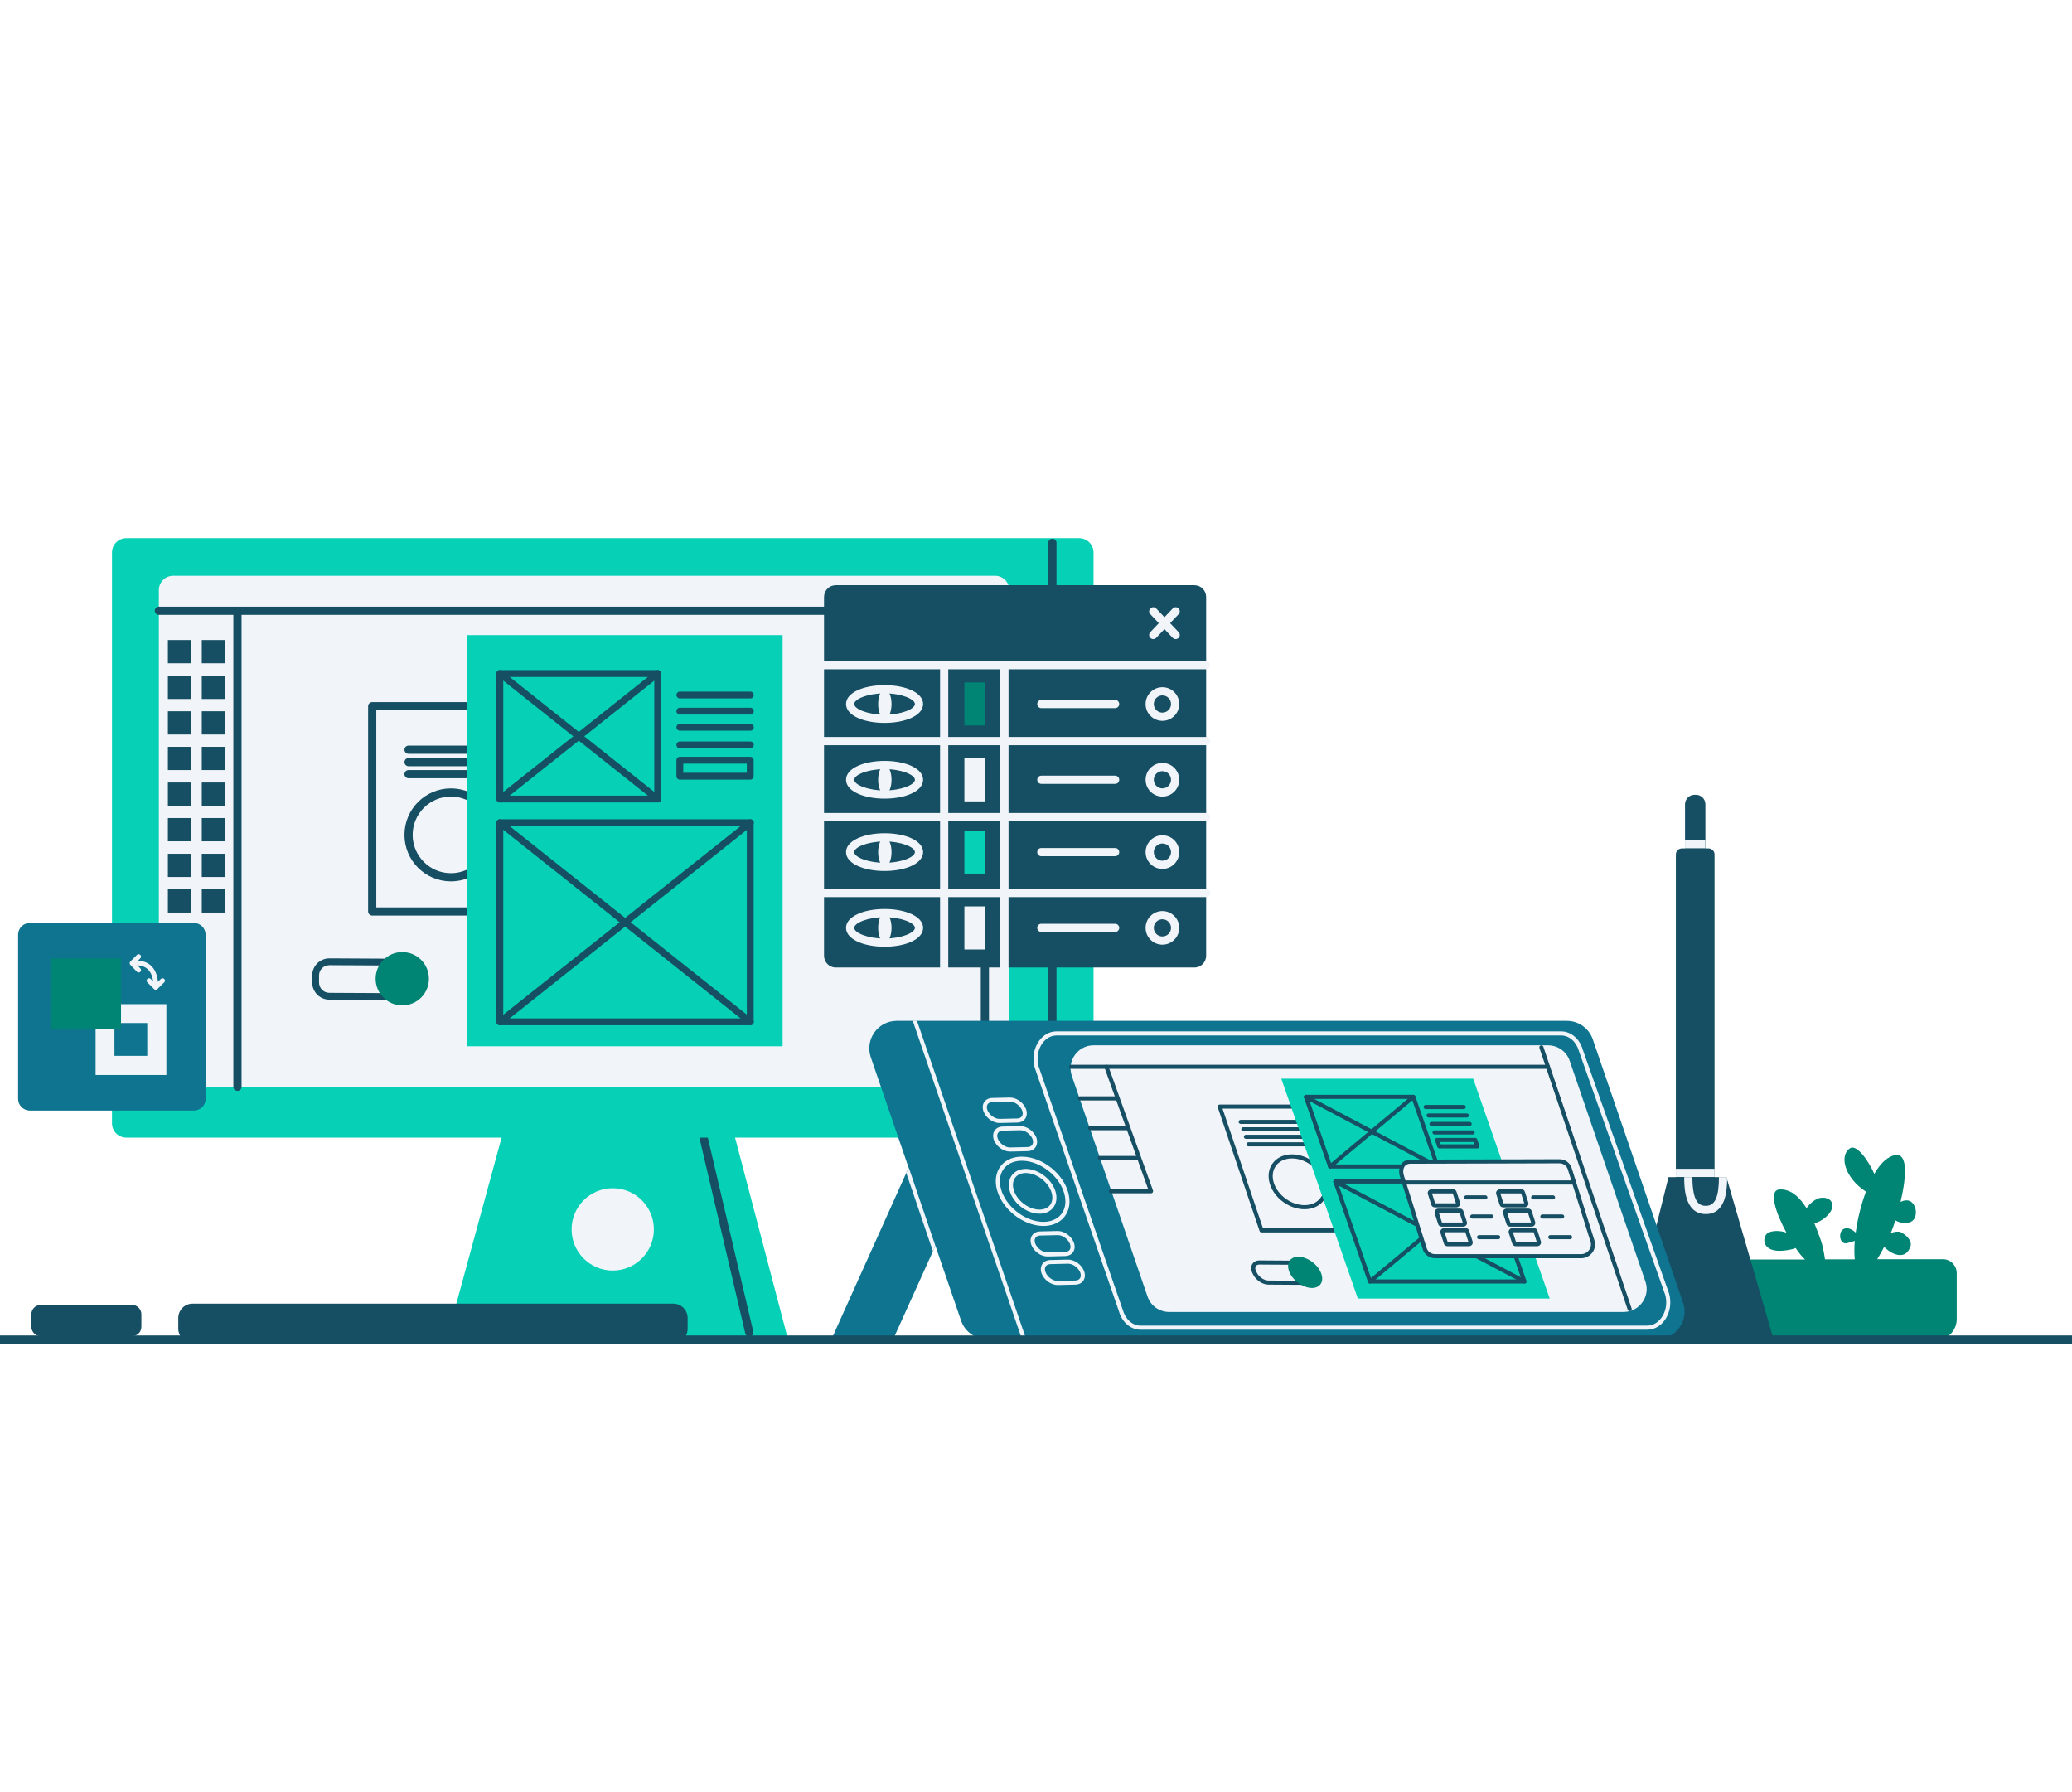 <svg width="370" height="320" viewBox="0 0 370 320" fill="none" xmlns="http://www.w3.org/2000/svg">
<rect x="0" y="0" width="370" height="320" fill="#333333" stroke="none"/>
<g clip-path="url(#clip0_138_948)">
<rect width="370" height="320" fill="white"/>
<path fill-rule="evenodd" clip-rule="evenodd" d="M89.943 201.765L79.815 238.926H140.657L130.821 201.447L89.943 201.765Z" fill="#06D0B6"/>
<path fill-rule="evenodd" clip-rule="evenodd" d="M109.419 226.864C113.476 226.864 116.764 223.574 116.764 219.515C116.764 215.456 113.476 212.166 109.419 212.166C105.362 212.166 102.073 215.456 102.073 219.515C102.073 223.574 105.362 226.864 109.419 226.864Z" fill="#F1F5F9"/>
<path fill-rule="evenodd" clip-rule="evenodd" d="M125.505 202.541C125.885 202.452 126.265 202.676 126.374 203.045L126.385 203.087L134.512 237.758C134.604 238.151 134.36 238.546 133.966 238.638C133.587 238.727 133.207 238.503 133.097 238.134L133.086 238.092L124.959 203.421C124.867 203.028 125.111 202.633 125.505 202.541Z" fill="#164E63"/>
<path fill-rule="evenodd" clip-rule="evenodd" d="M192.712 203.132H22.562C21.146 203.132 20 201.984 20 200.568V98.656C20 97.24 21.146 96.093 22.562 96.093H192.712C194.127 96.093 195.275 97.24 195.275 98.656V200.568C195.275 201.984 194.127 203.132 192.712 203.132Z" fill="#06D0B6"/>
<path fill-rule="evenodd" clip-rule="evenodd" d="M187.928 96.19C188.318 96.19 188.637 96.495 188.659 96.88L188.661 96.923V202.204C188.661 202.609 188.333 202.937 187.928 202.937C187.539 202.937 187.22 202.632 187.198 202.247L187.196 202.204V96.923C187.196 96.518 187.524 96.19 187.928 96.19Z" fill="#164E63"/>
<path fill-rule="evenodd" clip-rule="evenodd" d="M177.678 194.049H30.933C29.517 194.049 28.37 192.902 28.37 191.486V105.371C28.37 103.954 29.517 102.807 30.933 102.807H177.678C179.094 102.807 180.241 103.954 180.241 105.371V191.486C180.265 192.902 179.094 194.049 177.678 194.049Z" fill="#F1F5F9"/>
<path fill-rule="evenodd" clip-rule="evenodd" d="M42.403 108.325C42.793 108.325 43.112 108.63 43.134 109.014L43.135 109.057V194.049C43.135 194.454 42.807 194.782 42.403 194.782C42.013 194.782 41.694 194.477 41.672 194.092L41.671 194.049V109.057C41.671 108.653 41.999 108.325 42.403 108.325Z" fill="#164E63"/>
<path fill-rule="evenodd" clip-rule="evenodd" d="M180.266 108.325C180.67 108.325 180.998 108.653 180.998 109.057C180.998 109.448 180.693 109.766 180.309 109.789L180.266 109.79H28.37C27.966 109.79 27.638 109.462 27.638 109.057C27.638 108.667 27.943 108.348 28.327 108.326L28.37 108.325H180.266Z" fill="#164E63"/>
<rect x="29.981" y="114.282" width="4.149" height="4.151" fill="#164E63"/>
<rect x="36.033" y="114.282" width="4.149" height="4.151" fill="#164E63"/>
<rect x="29.981" y="120.655" width="4.149" height="4.151" fill="#164E63"/>
<rect x="36.033" y="120.655" width="4.149" height="4.151" fill="#164E63"/>
<rect x="29.981" y="127.003" width="4.149" height="4.151" fill="#164E63"/>
<rect x="36.033" y="127.003" width="4.149" height="4.151" fill="#164E63"/>
<rect x="29.981" y="133.351" width="4.149" height="4.151" fill="#164E63"/>
<rect x="36.033" y="133.351" width="4.149" height="4.151" fill="#164E63"/>
<rect x="29.981" y="139.724" width="4.149" height="4.151" fill="#164E63"/>
<rect x="36.033" y="139.724" width="4.149" height="4.151" fill="#164E63"/>
<rect x="29.981" y="146.072" width="4.149" height="4.151" fill="#164E63"/>
<rect x="36.033" y="146.072" width="4.149" height="4.151" fill="#164E63"/>
<rect x="29.981" y="152.445" width="4.149" height="4.151" fill="#164E63"/>
<rect x="36.033" y="152.445" width="4.149" height="4.151" fill="#164E63"/>
<rect x="29.981" y="158.793" width="4.149" height="4.151" fill="#164E63"/>
<rect x="36.033" y="158.793" width="4.149" height="4.151" fill="#164E63"/>
<path fill-rule="evenodd" clip-rule="evenodd" d="M58.827 171.123C57.129 171.123 55.752 172.49 55.752 174.175V175.42C55.752 177.119 57.119 178.496 58.803 178.496L72.735 178.569C74.411 178.569 75.783 177.206 75.813 175.529L75.813 174.272C75.813 172.598 74.486 171.236 72.837 171.197L58.827 171.123ZM58.827 172.343L72.759 172.417C73.771 172.417 74.593 173.245 74.593 174.272V175.517C74.575 176.522 73.743 177.349 72.738 177.349L58.806 177.275C57.795 177.275 56.973 176.447 56.973 175.42V174.175C56.973 173.166 57.801 172.343 58.827 172.343Z" fill="#164E63"/>
<path fill-rule="evenodd" clip-rule="evenodd" d="M71.835 179.522C74.463 179.522 76.594 177.39 76.594 174.761C76.594 172.131 74.463 170 71.835 170C69.207 170 67.076 172.131 67.076 174.761C67.076 177.39 69.207 179.522 71.835 179.522Z" fill="#008473"/>
<path fill-rule="evenodd" clip-rule="evenodd" d="M94.58 125.367H66.466C66.062 125.367 65.734 125.695 65.734 126.1V162.748C65.734 163.153 66.062 163.48 66.466 163.48H94.58C94.985 163.48 95.312 163.153 95.312 162.748V126.1C95.312 125.695 94.985 125.367 94.58 125.367ZM93.848 126.832V162.016H67.198V126.832H93.848Z" fill="#164E63"/>
<path fill-rule="evenodd" clip-rule="evenodd" d="M80.523 140.774C75.941 140.774 72.226 144.49 72.226 149.075C72.226 153.66 75.941 157.377 80.523 157.377C85.106 157.377 88.821 153.66 88.821 149.075C88.821 144.49 85.106 140.774 80.523 140.774ZM80.523 142.239C84.297 142.239 87.356 145.299 87.356 149.075C87.356 152.851 84.297 155.912 80.523 155.912C76.749 155.912 73.69 152.851 73.69 149.075C73.69 145.299 76.749 142.239 80.523 142.239Z" fill="#164E63"/>
<path fill-rule="evenodd" clip-rule="evenodd" d="M88.113 137.502C88.517 137.502 88.845 137.83 88.845 138.234C88.845 138.625 88.54 138.943 88.156 138.966L88.113 138.967H72.958C72.553 138.967 72.226 138.639 72.226 138.234C72.226 137.844 72.53 137.525 72.915 137.503L72.958 137.502H88.113Z" fill="#164E63"/>
<path fill-rule="evenodd" clip-rule="evenodd" d="M88.113 135.353C88.517 135.353 88.845 135.681 88.845 136.086C88.845 136.476 88.54 136.795 88.156 136.817L88.113 136.818H72.958C72.553 136.818 72.226 136.49 72.226 136.086C72.226 135.696 72.53 135.377 72.915 135.355L72.958 135.353H88.113Z" fill="#164E63"/>
<path fill-rule="evenodd" clip-rule="evenodd" d="M88.113 133.131C88.517 133.131 88.845 133.459 88.845 133.864C88.845 134.254 88.54 134.573 88.156 134.595L88.113 134.596H72.958C72.553 134.596 72.226 134.268 72.226 133.864C72.226 133.474 72.53 133.155 72.915 133.133L72.958 133.131H88.113Z" fill="#164E63"/>
<rect x="83.427" y="113.403" width="56.326" height="73.419" fill="#06D0B6"/>
<path fill-rule="evenodd" clip-rule="evenodd" d="M117.448 119.654H89.26C88.923 119.654 88.65 119.927 88.65 120.264V142.678C88.65 143.015 88.923 143.288 89.26 143.288H117.448C117.784 143.288 118.058 143.015 118.058 142.678V120.264C118.058 119.927 117.784 119.654 117.448 119.654ZM116.837 120.874V142.067H89.87V120.874H116.837Z" fill="#164E63"/>
<path fill-rule="evenodd" clip-rule="evenodd" d="M133.97 146.292H89.26C88.923 146.292 88.65 146.565 88.65 146.902V182.452C88.65 182.789 88.923 183.062 89.26 183.062H133.97C134.306 183.062 134.58 182.789 134.58 182.452V146.902C134.58 146.565 134.306 146.292 133.97 146.292ZM133.359 147.512V181.841H89.87V147.512H133.359Z" fill="#164E63"/>
<path fill-rule="evenodd" clip-rule="evenodd" d="M117.068 119.786C117.332 119.577 117.716 119.621 117.925 119.884C118.126 120.137 118.094 120.499 117.86 120.714L117.827 120.742L89.64 143.156C89.376 143.366 88.992 143.322 88.782 143.058C88.582 142.805 88.613 142.443 88.847 142.229L88.88 142.2L117.068 119.786Z" fill="#164E63"/>
<path fill-rule="evenodd" clip-rule="evenodd" d="M88.782 119.884C88.983 119.632 89.343 119.581 89.605 119.76L89.64 119.786L117.827 142.2C118.091 142.41 118.135 142.794 117.925 143.058C117.725 143.31 117.365 143.361 117.103 143.182L117.068 143.156L88.88 120.742C88.617 120.532 88.573 120.148 88.782 119.884Z" fill="#164E63"/>
<path fill-rule="evenodd" clip-rule="evenodd" d="M133.614 146.424C133.878 146.214 134.262 146.258 134.472 146.522C134.672 146.775 134.641 147.137 134.407 147.352L134.373 147.38L89.639 182.929C89.376 183.139 88.992 183.095 88.782 182.831C88.582 182.579 88.613 182.216 88.847 182.002L88.881 181.974L133.614 146.424Z" fill="#164E63"/>
<path fill-rule="evenodd" clip-rule="evenodd" d="M88.782 146.522C88.983 146.27 89.343 146.219 89.605 146.398L89.639 146.424L134.373 181.974C134.637 182.183 134.681 182.567 134.472 182.831C134.271 183.084 133.911 183.135 133.65 182.955L133.614 182.929L88.881 147.38C88.617 147.17 88.573 146.786 88.782 146.522Z" fill="#164E63"/>
<path fill-rule="evenodd" clip-rule="evenodd" d="M133.994 123.487C134.331 123.487 134.604 123.76 134.604 124.097C134.604 124.421 134.352 124.686 134.034 124.707L133.994 124.708H121.401C121.064 124.708 120.791 124.435 120.791 124.097C120.791 123.774 121.043 123.509 121.361 123.488L121.401 123.487H133.994Z" fill="#164E63"/>
<path fill-rule="evenodd" clip-rule="evenodd" d="M133.994 126.368C134.331 126.368 134.604 126.641 134.604 126.979C134.604 127.302 134.352 127.567 134.034 127.588L133.994 127.589H121.401C121.064 127.589 120.791 127.316 120.791 126.979C120.791 126.655 121.043 126.39 121.361 126.369L121.401 126.368H133.994Z" fill="#164E63"/>
<path fill-rule="evenodd" clip-rule="evenodd" d="M133.994 129.249C134.331 129.249 134.604 129.523 134.604 129.86C134.604 130.183 134.352 130.448 134.034 130.469L133.994 130.47H121.401C121.064 130.47 120.791 130.197 120.791 129.86C120.791 129.536 121.043 129.271 121.361 129.251L121.401 129.249H133.994Z" fill="#164E63"/>
<path fill-rule="evenodd" clip-rule="evenodd" d="M133.994 132.399C134.331 132.399 134.604 132.672 134.604 133.009C134.604 133.333 134.352 133.598 134.034 133.618L133.994 133.62H121.401C121.064 133.62 120.791 133.346 120.791 133.009C120.791 132.686 121.043 132.421 121.361 132.4L121.401 132.399H133.994Z" fill="#164E63"/>
<path fill-rule="evenodd" clip-rule="evenodd" d="M133.97 135.134H121.401C121.064 135.134 120.791 135.407 120.791 135.744V138.601C120.791 138.938 121.064 139.211 121.401 139.211H133.97C134.307 139.211 134.58 138.938 134.58 138.601V135.744C134.58 135.407 134.307 135.134 133.97 135.134ZM133.359 136.354V137.99H122.011V136.354H133.359Z" fill="#164E63"/>
<path fill-rule="evenodd" clip-rule="evenodd" d="M175.873 108.325C176.263 108.325 176.581 108.63 176.604 109.014L176.605 109.057V194.049C176.605 194.454 176.277 194.782 175.873 194.782C175.483 194.782 175.164 194.477 175.142 194.092L175.141 194.049V109.057C175.141 108.653 175.468 108.325 175.873 108.325Z" fill="#164E63"/>
<path fill-rule="evenodd" clip-rule="evenodd" d="M213.285 172.759H149.247C148.076 172.759 147.148 171.806 147.148 170.659V106.591C147.148 105.42 148.1 104.492 149.247 104.492H213.285C214.457 104.492 215.384 105.444 215.384 106.591V170.659C215.384 171.806 214.457 172.759 213.285 172.759Z" fill="#164E63"/>
<path fill-rule="evenodd" clip-rule="evenodd" d="M215.384 118.042C215.788 118.042 216.116 118.37 216.116 118.775C216.116 119.165 215.811 119.484 215.427 119.506L215.384 119.507H147.148C146.744 119.507 146.416 119.179 146.416 118.775C146.416 118.385 146.721 118.066 147.105 118.044L147.148 118.042H215.384Z" fill="#F1F5F9"/>
<path fill-rule="evenodd" clip-rule="evenodd" d="M215.384 131.594C215.788 131.594 216.116 131.921 216.116 132.326C216.116 132.716 215.811 133.035 215.427 133.057L215.384 133.058H147.148C146.744 133.058 146.416 132.731 146.416 132.326C146.416 131.936 146.721 131.617 147.105 131.595L147.148 131.594H215.384Z" fill="#F1F5F9"/>
<path fill-rule="evenodd" clip-rule="evenodd" d="M215.384 145.169C215.788 145.169 216.116 145.497 216.116 145.901C216.116 146.291 215.811 146.61 215.427 146.632L215.384 146.634H147.148C146.744 146.634 146.416 146.306 146.416 145.901C146.416 145.511 146.721 145.192 147.105 145.17L147.148 145.169H215.384Z" fill="#F1F5F9"/>
<path fill-rule="evenodd" clip-rule="evenodd" d="M215.384 158.719C215.788 158.719 216.116 159.047 216.116 159.452C216.116 159.842 215.811 160.161 215.427 160.183L215.384 160.184H147.148C146.744 160.184 146.416 159.856 146.416 159.452C146.416 159.062 146.721 158.743 147.105 158.721L147.148 158.719H215.384Z" fill="#F1F5F9"/>
<path fill-rule="evenodd" clip-rule="evenodd" d="M168.6 118.042C168.99 118.042 169.308 118.347 169.331 118.732L169.332 118.775V172.759C169.332 173.163 169.004 173.491 168.6 173.491C168.21 173.491 167.891 173.186 167.869 172.802L167.868 172.759V118.775C167.868 118.37 168.195 118.042 168.6 118.042Z" fill="#F1F5F9"/>
<path fill-rule="evenodd" clip-rule="evenodd" d="M179.363 118.042C179.752 118.042 180.071 118.347 180.093 118.732L180.095 118.775V172.759C180.095 173.163 179.767 173.491 179.363 173.491C178.973 173.491 178.654 173.186 178.632 172.802L178.63 172.759V118.775C178.63 118.37 178.958 118.042 179.363 118.042Z" fill="#F1F5F9"/>
<path fill-rule="evenodd" clip-rule="evenodd" d="M157.959 122.34C154.2 122.34 151.077 123.678 151.077 125.709C151.077 127.74 154.2 129.078 157.959 129.078C161.719 129.078 164.841 127.74 164.841 125.709C164.841 123.699 161.781 122.366 158.072 122.34L157.959 122.34ZM157.959 123.805C160.993 123.805 163.377 124.827 163.377 125.709C163.377 126.591 160.993 127.613 157.959 127.613C154.926 127.613 152.541 126.591 152.541 125.709C152.541 124.837 154.871 123.828 157.854 123.805L157.959 123.805Z" fill="#F1F5F9"/>
<path fill-rule="evenodd" clip-rule="evenodd" d="M158.008 128.321C158.669 128.321 159.204 127.152 159.204 125.709C159.204 124.266 158.669 123.096 158.008 123.096C157.348 123.096 156.812 124.266 156.812 125.709C156.812 127.152 157.348 128.321 158.008 128.321Z" fill="#F1F5F9"/>
<rect x="172.212" y="121.851" width="3.661" height="7.691" fill="#008473"/>
<path fill-rule="evenodd" clip-rule="evenodd" d="M199.13 124.977C199.534 124.977 199.862 125.305 199.862 125.709C199.862 126.099 199.557 126.418 199.173 126.44L199.13 126.442H185.951C185.547 126.442 185.219 126.114 185.219 125.709C185.219 125.319 185.524 125 185.908 124.978L185.951 124.977H199.13Z" fill="#F1F5F9"/>
<path fill-rule="evenodd" clip-rule="evenodd" d="M207.574 122.706C205.916 122.706 204.572 124.05 204.572 125.709C204.572 127.368 205.916 128.712 207.574 128.712C209.232 128.712 210.576 127.368 210.576 125.709C210.576 124.05 209.232 122.706 207.574 122.706ZM207.574 124.171C208.423 124.171 209.112 124.859 209.112 125.709C209.112 126.558 208.423 127.247 207.574 127.247C206.725 127.247 206.037 126.558 206.037 125.709C206.037 124.859 206.725 124.171 207.574 124.171Z" fill="#F1F5F9"/>
<path fill-rule="evenodd" clip-rule="evenodd" d="M157.959 135.866C154.2 135.866 151.077 137.205 151.077 139.236C151.077 141.266 154.2 142.605 157.959 142.605C161.719 142.605 164.841 141.266 164.841 139.236C164.841 137.225 161.781 135.893 158.072 135.867L157.959 135.866ZM157.959 137.331C160.993 137.331 163.377 138.354 163.377 139.236C163.377 140.118 160.993 141.14 157.959 141.14C154.926 141.14 152.541 140.118 152.541 139.236C152.541 138.364 154.871 137.355 157.854 137.332L157.959 137.331Z" fill="#F1F5F9"/>
<path fill-rule="evenodd" clip-rule="evenodd" d="M158.008 141.848C158.669 141.848 159.204 140.678 159.204 139.236C159.204 137.793 158.669 136.623 158.008 136.623C157.348 136.623 156.812 137.793 156.812 139.236C156.812 140.678 157.348 141.848 158.008 141.848Z" fill="#F1F5F9"/>
<rect x="172.212" y="135.402" width="3.661" height="7.691" fill="#F1F5F9"/>
<path fill-rule="evenodd" clip-rule="evenodd" d="M199.13 138.503C199.534 138.503 199.862 138.831 199.862 139.236C199.862 139.626 199.557 139.945 199.173 139.967L199.13 139.968H185.951C185.547 139.968 185.219 139.64 185.219 139.236C185.219 138.846 185.524 138.527 185.908 138.504L185.951 138.503H199.13Z" fill="#F1F5F9"/>
<path fill-rule="evenodd" clip-rule="evenodd" d="M207.574 136.232C205.916 136.232 204.572 137.577 204.572 139.236C204.572 140.894 205.916 142.239 207.574 142.239C209.232 142.239 210.576 140.894 210.576 139.236C210.576 137.577 209.232 136.232 207.574 136.232ZM207.574 137.697C208.423 137.697 209.112 138.386 209.112 139.236C209.112 140.085 208.423 140.774 207.574 140.774C206.725 140.774 206.037 140.085 206.037 139.236C206.037 138.386 206.725 137.697 207.574 137.697Z" fill="#F1F5F9"/>
<path fill-rule="evenodd" clip-rule="evenodd" d="M157.959 148.782C154.2 148.782 151.077 150.121 151.077 152.152C151.077 154.182 154.2 155.521 157.959 155.521C161.719 155.521 164.841 154.182 164.841 152.152C164.841 150.141 161.781 148.809 158.072 148.783L157.959 148.782ZM157.959 150.247C160.993 150.247 163.377 151.27 163.377 152.152C163.377 153.034 160.993 154.056 157.959 154.056C154.926 154.056 152.541 153.034 152.541 152.152C152.541 151.28 154.871 150.271 157.854 150.248L157.959 150.247Z" fill="#F1F5F9"/>
<path fill-rule="evenodd" clip-rule="evenodd" d="M158.008 154.764C158.669 154.764 159.204 153.594 159.204 152.152C159.204 150.709 158.669 149.539 158.008 149.539C157.348 149.539 156.812 150.709 156.812 152.152C156.812 153.594 157.348 154.764 158.008 154.764Z" fill="#F1F5F9"/>
<rect x="172.212" y="148.294" width="3.661" height="7.691" fill="#06D0B6"/>
<path fill-rule="evenodd" clip-rule="evenodd" d="M199.13 151.419C199.534 151.419 199.862 151.747 199.862 152.152C199.862 152.542 199.557 152.861 199.173 152.883L199.13 152.884H185.951C185.547 152.884 185.219 152.556 185.219 152.152C185.219 151.762 185.524 151.443 185.908 151.42L185.951 151.419H199.13Z" fill="#F1F5F9"/>
<path fill-rule="evenodd" clip-rule="evenodd" d="M207.574 149.148C205.916 149.148 204.572 150.493 204.572 152.152C204.572 153.81 205.916 155.155 207.574 155.155C209.232 155.155 210.576 153.81 210.576 152.152C210.576 150.493 209.232 149.148 207.574 149.148ZM207.574 150.613C208.423 150.613 209.112 151.302 209.112 152.152C209.112 153.001 208.423 153.69 207.574 153.69C206.725 153.69 206.037 153.001 206.037 152.152C206.037 151.302 206.725 150.613 207.574 150.613Z" fill="#F1F5F9"/>
<path fill-rule="evenodd" clip-rule="evenodd" d="M157.959 162.309C154.2 162.309 151.077 163.647 151.077 165.678C151.077 167.688 154.138 169.021 157.847 169.047L157.959 169.047C161.719 169.047 164.841 167.709 164.841 165.678C164.841 163.647 161.719 162.309 157.959 162.309ZM157.959 163.774C160.993 163.774 163.377 164.796 163.377 165.678C163.377 166.55 161.048 167.559 158.065 167.582L157.959 167.582C154.926 167.582 152.541 166.56 152.541 165.678C152.541 164.796 154.926 163.774 157.959 163.774Z" fill="#F1F5F9"/>
<path fill-rule="evenodd" clip-rule="evenodd" d="M158.008 168.29C158.669 168.29 159.204 167.121 159.204 165.678C159.204 164.235 158.669 163.065 158.008 163.065C157.348 163.065 156.812 164.235 156.812 165.678C156.812 167.121 157.348 168.29 158.008 168.29Z" fill="#F1F5F9"/>
<rect x="172.212" y="161.845" width="3.661" height="7.691" fill="#F1F5F9"/>
<path fill-rule="evenodd" clip-rule="evenodd" d="M199.13 164.946C199.534 164.946 199.862 165.273 199.862 165.678C199.862 166.068 199.557 166.387 199.173 166.409L199.13 166.411H185.951C185.547 166.411 185.219 166.083 185.219 165.678C185.219 165.288 185.524 164.969 185.908 164.947L185.951 164.946H199.13Z" fill="#F1F5F9"/>
<path fill-rule="evenodd" clip-rule="evenodd" d="M207.574 162.675C205.916 162.675 204.572 164.019 204.572 165.678C204.572 167.337 205.916 168.681 207.574 168.681C209.232 168.681 210.576 167.337 210.576 165.678C210.576 164.019 209.232 162.675 207.574 162.675ZM207.574 164.14C208.423 164.14 209.112 164.828 209.112 165.678C209.112 166.527 208.423 167.216 207.574 167.216C206.725 167.216 206.037 166.527 206.037 165.678C206.037 164.828 206.725 164.14 207.574 164.14Z" fill="#F1F5F9"/>
<path fill-rule="evenodd" clip-rule="evenodd" d="M205.435 108.624C205.718 108.356 206.157 108.357 206.438 108.619L206.471 108.651L210.473 112.875C210.751 113.169 210.739 113.632 210.445 113.911C210.163 114.178 209.724 114.177 209.443 113.916L209.41 113.883L205.408 109.659C205.13 109.365 205.142 108.902 205.435 108.624Z" fill="#F1F5F9"/>
<path fill-rule="evenodd" clip-rule="evenodd" d="M209.41 108.651C209.688 108.358 210.152 108.345 210.445 108.624C210.727 108.891 210.75 109.33 210.504 109.624L210.473 109.659L206.471 113.883C206.192 114.177 205.729 114.189 205.435 113.911C205.153 113.643 205.131 113.204 205.377 112.91L205.408 112.875L209.41 108.651Z" fill="#F1F5F9"/>
<path fill-rule="evenodd" clip-rule="evenodd" d="M34.618 198.298H5.332C4.161 198.298 3.233 197.346 3.233 196.198V166.899C3.233 165.727 4.185 164.799 5.332 164.799H34.618C35.789 164.799 36.717 165.751 36.717 166.899V196.198C36.741 197.346 35.789 198.298 34.618 198.298Z" fill="#0E7490"/>
<rect x="17.071" y="179.302" width="12.642" height="12.648" fill="#F1F5F9"/>
<rect x="20.439" y="182.672" width="5.857" height="5.86" fill="#0E7490"/>
<rect x="9.066" y="171.123" width="12.544" height="12.55" fill="#008473"/>
<path fill-rule="evenodd" clip-rule="evenodd" d="M23.862 171.566C24.517 171.476 25.236 171.517 25.927 171.787C27.389 172.358 28.261 173.793 28.261 176.226C28.261 176.462 28.069 176.653 27.834 176.653C27.598 176.653 27.406 176.462 27.406 176.226C27.406 174.129 26.732 173.019 25.616 172.583C25.113 172.386 24.569 172.346 24.071 172.401L23.978 172.413C23.929 172.42 23.889 172.426 23.858 172.432L23.808 172.442C23.578 172.496 23.348 172.354 23.293 172.124C23.239 171.895 23.381 171.664 23.611 171.61L23.695 171.593C23.741 171.584 23.797 171.575 23.862 171.566Z" fill="#F1F5F9"/>
<path fill-rule="evenodd" clip-rule="evenodd" d="M28.73 174.797C28.899 174.632 29.169 174.635 29.334 174.803C29.49 174.962 29.497 175.211 29.356 175.378L29.328 175.408L28.108 176.604C27.951 176.759 27.704 176.766 27.537 176.629L27.507 176.601L26.311 175.405C26.144 175.238 26.144 174.967 26.311 174.8C26.468 174.643 26.717 174.634 26.885 174.773L26.915 174.8L27.812 175.697L28.73 174.797Z" fill="#F1F5F9"/>
<path fill-rule="evenodd" clip-rule="evenodd" d="M24.456 170.503C24.623 170.336 24.894 170.336 25.06 170.503C25.217 170.66 25.227 170.909 25.088 171.077L25.06 171.108L24.182 171.986L25.069 172.93C25.222 173.091 25.223 173.341 25.08 173.504L25.051 173.534C24.889 173.686 24.64 173.688 24.477 173.544L24.447 173.515L23.276 172.27C23.127 172.112 23.122 171.869 23.258 171.705L23.285 171.675L24.456 170.503Z" fill="#F1F5F9"/>
<path fill-rule="evenodd" clip-rule="evenodd" d="M346.95 224.838H335.212C335.626 224.179 336.066 223.422 336.456 222.64C336.92 223.104 337.554 223.617 338.262 223.886C339.848 224.472 340.703 223.788 341.142 222.616C341.581 221.42 340.093 220.321 339.385 220.003C338.994 219.833 338.335 219.93 337.652 220.15C337.701 220.003 337.774 219.857 337.823 219.71C338.018 219.222 338.238 218.612 338.457 217.904C339.751 218.685 341.459 218.514 341.923 217.464C342.533 216.072 341.703 214.192 340.312 214.339C339.995 214.363 339.678 214.461 339.385 214.608C340.483 209.968 340.922 204.768 337.457 206.599C336.432 207.136 335.504 208.211 334.699 209.602C333.552 207.039 331.502 204.28 330.355 205.036C328.281 206.453 329.598 210.481 333.21 212.776C332.332 215.096 331.697 217.708 331.38 220.101C330.526 219.295 329.623 219.076 329.013 219.588C328.281 220.199 328.476 222.347 329.916 221.957C330.501 221.786 330.941 221.664 331.209 221.566C331.112 222.787 331.112 223.91 331.209 224.862H325.889C325.718 223.666 325.474 222.347 325.108 221.346C324.864 220.663 324.473 219.588 323.985 218.416C325.328 218.148 326.816 216.829 327.109 215.877C327.5 214.51 326.597 213.68 325.035 213.899C324.254 214.022 323.204 214.827 322.594 215.731C321.398 213.802 319.788 212.239 317.713 212.386C315.761 212.63 317.128 216.634 319.007 220.101C317.762 219.662 316.42 219.735 315.712 220.15C314.614 220.809 314.492 223.763 318.616 223.3C319.593 223.178 320.251 223.031 320.642 222.836C321.276 223.763 321.862 224.496 322.326 224.887H312.369C311.026 224.887 309.953 225.985 309.953 227.304V235.556C309.953 237.632 311.637 239.292 313.687 239.292H345.681C347.756 239.292 349.415 237.607 349.415 235.556V227.304C349.391 225.912 348.293 224.838 346.95 224.838Z" fill="#008473"/>
<path fill-rule="evenodd" clip-rule="evenodd" d="M120.23 239.805H34.398C32.983 239.805 31.836 238.657 31.836 237.241V235.337C31.836 233.92 32.983 232.773 34.398 232.773H120.23C121.645 232.773 122.792 233.92 122.792 235.337V237.241C122.817 238.657 121.645 239.805 120.23 239.805Z" fill="#164E63"/>
<path fill-rule="evenodd" clip-rule="evenodd" d="M23.562 238.584H7.285C6.357 238.584 5.601 237.827 5.601 236.899V234.677C5.601 233.75 6.357 232.993 7.285 232.993H23.562C24.49 232.993 25.246 233.75 25.246 234.677V236.899C25.246 237.851 24.49 238.584 23.562 238.584Z" fill="#164E63"/>
<path fill-rule="evenodd" clip-rule="evenodd" d="M308.293 210.188H306.17V152.566C306.17 151.981 305.682 151.492 305.096 151.492H304.535V143.606C304.535 142.678 303.778 141.921 302.851 141.921H302.582C301.655 141.921 300.899 142.678 300.899 143.606V151.492H300.337C299.751 151.492 299.263 151.981 299.263 152.566V210.188H297.946L290.868 238.584H316.542L308.293 210.188Z" fill="#164E63"/>
<rect x="300.898" y="150.003" width="3.612" height="1.465" fill="#F1F5F9"/>
<path fill-rule="evenodd" clip-rule="evenodd" d="M304.608 216.781C308.122 216.781 308.391 212.654 308.415 210.628L308.293 210.188H306.951V210.188C306.951 213.777 306.243 215.316 304.608 215.316C303.485 215.316 302.216 214.73 302.216 210.188V210.188H300.752V210.188C300.752 211.824 300.752 216.781 304.608 216.781Z" fill="#F1F5F9"/>
<rect x="299.264" y="208.699" width="6.907" height="1.465" fill="#F1F5F9"/>
<path fill-rule="evenodd" clip-rule="evenodd" d="M300.557 232.626L284.425 185.577C283.742 183.599 281.887 182.281 279.788 182.281H160.132C156.764 182.281 154.421 185.601 155.495 188.775L162.255 208.503L148.173 239.805L159.18 239.829L167.038 222.445L171.626 235.825C172.31 237.803 174.164 239.121 176.263 239.121H295.895C299.263 239.121 301.63 235.801 300.557 232.626Z" fill="#0E7490"/>
<path fill-rule="evenodd" clip-rule="evenodd" d="M293.821 228.817L280.301 189.41C279.74 187.75 278.178 186.651 276.421 186.651H195.275C192.468 186.651 190.491 189.435 191.394 192.096L204.915 231.503C205.476 233.163 207.038 234.262 208.795 234.262H289.941C292.772 234.238 294.749 231.479 293.821 228.817Z" fill="#F1F5F9"/>
<path fill-rule="evenodd" clip-rule="evenodd" d="M275.132 186.67C275.312 186.61 275.507 186.697 275.583 186.867L275.596 186.9L291.361 233.632C291.426 233.824 291.323 234.032 291.132 234.097C290.951 234.157 290.757 234.07 290.68 233.9L290.668 233.867L274.902 187.135C274.837 186.943 274.94 186.735 275.132 186.67Z" fill="#164E63"/>
<path fill-rule="evenodd" clip-rule="evenodd" d="M276.421 190.118C276.623 190.118 276.787 190.282 276.787 190.484C276.787 190.675 276.641 190.831 276.456 190.849L276.421 190.851H191.272C191.07 190.851 190.906 190.687 190.906 190.484C190.906 190.294 191.051 190.138 191.237 190.12L191.272 190.118H276.421Z" fill="#164E63"/>
<path fill-rule="evenodd" clip-rule="evenodd" d="M197.445 190.14C197.624 190.075 197.82 190.159 197.9 190.328L197.913 190.361L205.894 212.579C205.976 212.808 205.817 213.048 205.58 213.068L205.549 213.069H198.374C198.172 213.069 198.008 212.905 198.008 212.703C198.008 212.513 198.153 212.356 198.339 212.338L198.374 212.337H205.029L197.224 190.608C197.16 190.429 197.244 190.233 197.412 190.153L197.445 190.14Z" fill="#164E63"/>
<path fill-rule="evenodd" clip-rule="evenodd" d="M203.133 206.404C203.335 206.404 203.499 206.568 203.499 206.77C203.499 206.96 203.354 207.117 203.168 207.135L203.133 207.136H196.397C196.195 207.136 196.031 206.972 196.031 206.77C196.031 206.58 196.176 206.423 196.362 206.405L196.397 206.404H203.133Z" fill="#164E63"/>
<path fill-rule="evenodd" clip-rule="evenodd" d="M201.327 201.081C201.53 201.081 201.693 201.245 201.693 201.447C201.693 201.638 201.548 201.794 201.363 201.812L201.327 201.814H194.665C194.463 201.814 194.299 201.65 194.299 201.447C194.299 201.257 194.444 201.1 194.63 201.083L194.665 201.081H201.327Z" fill="#164E63"/>
<path fill-rule="evenodd" clip-rule="evenodd" d="M199.497 195.758C199.699 195.758 199.863 195.922 199.863 196.125C199.863 196.315 199.718 196.471 199.532 196.489L199.497 196.491H192.834C192.632 196.491 192.468 196.327 192.468 196.125C192.468 195.934 192.613 195.778 192.799 195.76L192.834 195.758H199.497Z" fill="#164E63"/>
<path fill-rule="evenodd" clip-rule="evenodd" d="M234.03 199.958C234.232 199.958 234.396 200.122 234.396 200.324C234.396 200.515 234.251 200.671 234.065 200.689L234.03 200.69H221.559C221.357 200.69 221.193 200.527 221.193 200.324C221.193 200.134 221.338 199.977 221.524 199.96L221.559 199.958H234.03Z" fill="#164E63"/>
<path fill-rule="evenodd" clip-rule="evenodd" d="M234.493 201.276C234.695 201.276 234.859 201.44 234.859 201.643C234.859 201.833 234.714 201.989 234.528 202.007L234.493 202.009H222.022C221.82 202.009 221.656 201.845 221.656 201.643C221.656 201.452 221.801 201.296 221.987 201.278L222.022 201.276H234.493Z" fill="#164E63"/>
<path fill-rule="evenodd" clip-rule="evenodd" d="M234.957 202.619C235.159 202.619 235.323 202.783 235.323 202.986C235.323 203.176 235.178 203.332 234.992 203.35L234.957 203.352H222.486C222.284 203.352 222.12 203.188 222.12 202.986C222.12 202.795 222.265 202.639 222.451 202.621L222.486 202.619H234.957Z" fill="#164E63"/>
<path fill-rule="evenodd" clip-rule="evenodd" d="M235.421 203.962C235.623 203.962 235.787 204.126 235.787 204.328C235.787 204.519 235.642 204.675 235.456 204.693L235.421 204.695H222.95C222.748 204.695 222.584 204.531 222.584 204.328C222.584 204.138 222.729 203.982 222.915 203.964L222.95 203.962H235.421Z" fill="#164E63"/>
<path fill-rule="evenodd" clip-rule="evenodd" d="M227.211 207.787C225.777 209.839 226.72 212.926 229.257 214.701C231.795 216.477 235.017 216.304 236.451 214.253C237.885 212.201 236.942 209.114 234.404 207.339C231.866 205.563 228.645 205.736 227.211 207.787ZM227.811 208.207C228.987 206.524 231.75 206.376 233.984 207.939C236.219 209.502 237.028 212.149 235.851 213.833C234.674 215.516 231.911 215.664 229.677 214.101C227.443 212.538 226.634 209.89 227.811 208.207Z" fill="#164E63"/>
<path fill-rule="evenodd" clip-rule="evenodd" d="M237.495 197.223H217.8C217.55 197.223 217.373 197.469 217.454 197.707L224.922 219.803C224.972 219.952 225.111 220.052 225.268 220.052H244.939C245.189 220.052 245.365 219.806 245.285 219.569L237.842 197.473C237.792 197.324 237.652 197.223 237.495 197.223ZM237.232 197.956L244.429 219.32H225.531L218.31 197.956H237.232Z" fill="#164E63"/>
<path fill-rule="evenodd" clip-rule="evenodd" d="M276.738 231.869H242.473L228.807 192.609H263.071L276.738 231.869Z" fill="#06D0B6"/>
<path fill-rule="evenodd" clip-rule="evenodd" d="M252.382 195.49H233.199C232.948 195.49 232.771 195.738 232.854 195.976L237.173 208.404C237.224 208.551 237.363 208.65 237.519 208.65H256.701C256.953 208.65 257.13 208.401 257.047 208.163L252.727 195.736C252.676 195.588 252.537 195.49 252.382 195.49ZM252.121 196.222L256.186 207.917H237.779L233.714 196.222H252.121Z" fill="#164E63"/>
<path fill-rule="evenodd" clip-rule="evenodd" d="M252.147 195.575C252.302 195.445 252.533 195.466 252.662 195.621C252.784 195.767 252.773 195.979 252.644 196.112L252.616 196.137L237.754 208.565C237.599 208.694 237.368 208.674 237.238 208.519C237.116 208.373 237.127 208.161 237.257 208.028L237.284 208.003L252.147 195.575Z" fill="#164E63"/>
<path fill-rule="evenodd" clip-rule="evenodd" d="M232.876 195.685C232.964 195.517 233.166 195.446 233.338 195.517L233.37 195.532L256.872 207.96C257.051 208.055 257.119 208.276 257.025 208.455C256.936 208.623 256.734 208.694 256.562 208.623L256.53 208.608L233.028 196.18C232.849 196.085 232.781 195.864 232.876 195.685Z" fill="#164E63"/>
<path fill-rule="evenodd" clip-rule="evenodd" d="M266.024 210.603H238.446C238.195 210.603 238.018 210.851 238.101 211.089L244.299 228.938C244.351 229.085 244.489 229.184 244.645 229.184H272.223C272.474 229.184 272.651 228.935 272.568 228.697L266.37 210.849C266.318 210.702 266.18 210.603 266.024 210.603ZM265.763 211.335L271.708 228.451H244.905L238.961 211.335H265.763Z" fill="#164E63"/>
<path fill-rule="evenodd" clip-rule="evenodd" d="M265.789 210.688C265.945 210.558 266.175 210.579 266.305 210.735C266.426 210.88 266.416 211.092 266.286 211.225L266.259 211.25L244.88 229.099C244.725 229.228 244.494 229.207 244.364 229.052C244.243 228.906 244.254 228.694 244.383 228.562L244.411 228.536L265.789 210.688Z" fill="#164E63"/>
<path fill-rule="evenodd" clip-rule="evenodd" d="M238.123 210.798C238.211 210.63 238.413 210.559 238.585 210.631L238.617 210.645L272.393 228.494C272.572 228.588 272.641 228.81 272.546 228.988C272.457 229.157 272.256 229.227 272.083 229.156L272.051 229.141L238.275 211.293C238.096 211.199 238.028 210.977 238.123 210.798Z" fill="#164E63"/>
<path fill-rule="evenodd" clip-rule="evenodd" d="M261.387 197.296C261.589 197.296 261.753 197.46 261.753 197.663C261.753 197.853 261.608 198.009 261.422 198.027L261.387 198.029H254.578C254.376 198.029 254.212 197.865 254.212 197.663C254.212 197.472 254.357 197.316 254.543 197.298L254.578 197.296H261.387Z" fill="#164E63"/>
<path fill-rule="evenodd" clip-rule="evenodd" d="M261.924 198.81C262.126 198.81 262.29 198.974 262.29 199.176C262.29 199.367 262.145 199.523 261.959 199.541L261.924 199.543H255.115C254.913 199.543 254.749 199.379 254.749 199.176C254.749 198.986 254.894 198.829 255.08 198.812L255.115 198.81H261.924Z" fill="#164E63"/>
<path fill-rule="evenodd" clip-rule="evenodd" d="M262.436 200.324C262.638 200.324 262.802 200.488 262.802 200.69C262.802 200.881 262.657 201.037 262.471 201.055L262.436 201.056H255.627C255.425 201.056 255.261 200.892 255.261 200.69C255.261 200.5 255.406 200.343 255.592 200.326L255.627 200.324H262.436Z" fill="#164E63"/>
<path fill-rule="evenodd" clip-rule="evenodd" d="M262.973 201.838C263.175 201.838 263.339 202.002 263.339 202.204C263.339 202.394 263.194 202.551 263.009 202.568L262.973 202.57H256.164C255.962 202.57 255.798 202.406 255.798 202.204C255.798 202.014 255.944 201.857 256.129 201.839L256.164 201.838H262.973Z" fill="#164E63"/>
<path fill-rule="evenodd" clip-rule="evenodd" d="M263.437 203.181H256.628C256.377 203.181 256.201 203.427 256.282 203.665L256.672 204.812C256.723 204.961 256.862 205.061 257.019 205.061H263.827C264.078 205.061 264.255 204.814 264.174 204.576L263.784 203.429C263.733 203.28 263.594 203.181 263.437 203.181ZM263.175 203.913L263.316 204.328H257.28L257.139 203.913H263.175Z" fill="#164E63"/>
<path fill-rule="evenodd" clip-rule="evenodd" d="M284.376 221.615L280.325 208.723C280.081 207.893 279.325 207.356 278.47 207.356L251.845 207.429C250.454 207.429 249.941 208.723 250.356 210.042L254.407 222.933C254.651 223.763 255.408 224.301 256.262 224.301H282.351C283.742 224.301 284.791 222.933 284.376 221.615Z" fill="#F1F5F9"/>
<path fill-rule="evenodd" clip-rule="evenodd" d="M278.471 206.99L251.845 207.063C250.248 207.063 249.497 208.53 250.007 210.152L254.058 223.043C254.344 224.015 255.237 224.667 256.262 224.667H282.351C283.992 224.667 285.214 223.057 284.726 221.505L280.674 208.613C280.389 207.641 279.495 206.99 278.471 206.99ZM251.846 207.795L278.472 207.722C279.153 207.722 279.742 208.137 279.955 208.767L284.027 221.725C284.365 222.799 283.504 223.934 282.351 223.934H256.262C255.58 223.934 254.99 223.52 254.777 222.89L250.705 209.932C250.329 208.735 250.81 207.795 251.846 207.795Z" fill="#164E63"/>
<path fill-rule="evenodd" clip-rule="evenodd" d="M280.838 210.774C281.04 210.774 281.204 210.938 281.204 211.14C281.204 211.331 281.059 211.487 280.873 211.505L280.838 211.507H250.698C250.496 211.507 250.332 211.343 250.332 211.14C250.332 210.95 250.477 210.794 250.663 210.776L250.698 210.774H280.838Z" fill="#164E63"/>
<path fill-rule="evenodd" clip-rule="evenodd" d="M255.628 212.361L255.587 212.363C255.159 212.388 254.832 212.82 254.992 213.247L255.593 215.124L255.586 215.094C255.646 215.396 255.92 215.584 256.213 215.584H260.069L260.11 215.583C260.538 215.557 260.865 215.125 260.705 214.699L260.104 212.821L260.111 212.851C260.051 212.55 259.776 212.361 259.484 212.361H255.628ZM259.422 213.094L259.986 214.852H256.274L255.711 213.094H259.422Z" fill="#164E63"/>
<path fill-rule="evenodd" clip-rule="evenodd" d="M256.848 215.804L256.807 215.805C256.379 215.831 256.052 216.263 256.212 216.689L256.813 218.567L256.806 218.537C256.866 218.838 257.141 219.027 257.433 219.027H261.289L261.332 219.026C261.778 219 262.086 218.57 261.925 218.141L261.324 216.263L261.331 216.294C261.271 215.993 260.997 215.804 260.704 215.804H256.848ZM260.642 216.536L261.206 218.294H257.495L256.931 216.536H260.642Z" fill="#164E63"/>
<path fill-rule="evenodd" clip-rule="evenodd" d="M257.873 219.295L257.833 219.297C257.405 219.322 257.078 219.755 257.238 220.181L257.839 222.059L257.831 222.029C257.892 222.33 258.166 222.518 258.459 222.518H262.315L262.357 222.517C262.803 222.491 263.111 222.061 262.95 221.633L262.349 219.755L262.357 219.785C262.296 219.484 262.022 219.295 261.729 219.295H257.873ZM261.668 220.028L262.231 221.786H258.52L257.957 220.028H261.668Z" fill="#164E63"/>
<path fill-rule="evenodd" clip-rule="evenodd" d="M267.83 212.361L267.79 212.363C267.362 212.388 267.035 212.82 267.195 213.247L267.796 215.124L267.788 215.094C267.849 215.396 268.123 215.584 268.416 215.584H272.272L272.314 215.583C272.729 215.557 273.022 215.148 272.92 214.739L272.306 212.821L272.314 212.851C272.253 212.55 271.979 212.361 271.686 212.361H267.83ZM271.625 213.094L272.188 214.852H268.477L267.914 213.094H271.625Z" fill="#164E63"/>
<path fill-rule="evenodd" clip-rule="evenodd" d="M269.05 215.804L269.01 215.805C268.582 215.831 268.255 216.263 268.415 216.689L269.016 218.567L269.009 218.537C269.069 218.838 269.343 219.027 269.636 219.027H273.492L273.534 219.026C273.949 219 274.242 218.591 274.14 218.181L273.526 216.264L273.534 216.294C273.474 215.993 273.199 215.804 272.906 215.804H269.05ZM272.845 216.536L273.408 218.294H269.697L269.134 216.536H272.845Z" fill="#164E63"/>
<path fill-rule="evenodd" clip-rule="evenodd" d="M270.075 219.295L270.035 219.297C269.607 219.322 269.28 219.755 269.44 220.181L270.041 222.059L270.034 222.029C270.094 222.33 270.368 222.518 270.661 222.518H274.517L274.559 222.517C274.974 222.491 275.267 222.082 275.165 221.673L274.551 219.755L274.559 219.785C274.498 219.484 274.224 219.295 273.931 219.295H270.075ZM273.87 220.028L274.433 221.786H270.722L270.159 220.028H273.87Z" fill="#164E63"/>
<path fill-rule="evenodd" clip-rule="evenodd" d="M265.243 213.436C265.445 213.436 265.609 213.6 265.609 213.802C265.609 213.992 265.464 214.149 265.278 214.166L265.243 214.168H261.827C261.624 214.168 261.46 214.004 261.46 213.802C261.46 213.611 261.606 213.455 261.791 213.437L261.827 213.436H265.243Z" fill="#164E63"/>
<path fill-rule="evenodd" clip-rule="evenodd" d="M266.317 216.854C266.519 216.854 266.683 217.018 266.683 217.22C266.683 217.41 266.538 217.567 266.352 217.585L266.317 217.586H262.9C262.698 217.586 262.534 217.422 262.534 217.22C262.534 217.03 262.679 216.873 262.865 216.855L262.9 216.854H266.317Z" fill="#164E63"/>
<path fill-rule="evenodd" clip-rule="evenodd" d="M267.537 220.541C267.739 220.541 267.903 220.704 267.903 220.907C267.903 221.097 267.758 221.254 267.572 221.271L267.537 221.273H264.12C263.918 221.273 263.754 221.109 263.754 220.907C263.754 220.716 263.9 220.56 264.085 220.542L264.12 220.541H267.537Z" fill="#164E63"/>
<path fill-rule="evenodd" clip-rule="evenodd" d="M277.324 213.436C277.526 213.436 277.69 213.6 277.69 213.802C277.69 213.992 277.545 214.149 277.359 214.166L277.324 214.168H273.785C273.583 214.168 273.419 214.004 273.419 213.802C273.419 213.611 273.564 213.455 273.75 213.437L273.785 213.436H277.324Z" fill="#164E63"/>
<path fill-rule="evenodd" clip-rule="evenodd" d="M278.958 216.854C279.161 216.854 279.325 217.018 279.325 217.22C279.325 217.41 279.179 217.567 278.994 217.585L278.958 217.586H275.42C275.218 217.586 275.054 217.422 275.054 217.22C275.054 217.03 275.199 216.873 275.385 216.855L275.42 216.854H278.958Z" fill="#164E63"/>
<path fill-rule="evenodd" clip-rule="evenodd" d="M280.374 220.541C280.576 220.541 280.74 220.704 280.74 220.907C280.74 221.097 280.595 221.254 280.409 221.271L280.374 221.273H276.835C276.633 221.273 276.469 221.109 276.469 220.907C276.469 220.716 276.614 220.56 276.8 220.542L276.835 220.541H280.374Z" fill="#164E63"/>
<path fill-rule="evenodd" clip-rule="evenodd" d="M232.565 225.106L224.905 225.057C223.694 225.057 223.099 226.101 223.616 227.258L223.721 227.467C224.192 228.523 225.401 229.379 226.489 229.379L234.149 229.428C235.386 229.428 235.983 228.379 235.434 227.22L235.333 227.018C234.862 225.962 233.653 225.106 232.565 225.106ZM224.856 225.791L224.902 225.79L232.563 225.839C233.352 225.839 234.307 226.515 234.672 227.331L234.776 227.541C235.099 228.222 234.829 228.695 234.152 228.695L226.491 228.647C225.702 228.647 224.747 227.97 224.382 227.154L224.278 226.945C223.983 226.284 224.235 225.813 224.856 225.791Z" fill="#164E63"/>
<path fill-rule="evenodd" clip-rule="evenodd" d="M235.767 229.357C236.543 228.389 235.963 226.634 234.47 225.435C232.977 224.237 231.138 224.049 230.362 225.017C229.586 225.984 230.167 227.74 231.659 228.939C233.152 230.137 234.991 230.325 235.767 229.357Z" fill="#008473"/>
<path fill-rule="evenodd" clip-rule="evenodd" d="M178.747 208.143C176.872 210.462 177.934 214.362 181.041 216.876C184.148 219.39 188.181 219.615 190.057 217.295C191.932 214.975 190.87 211.076 187.763 208.562C184.656 206.047 180.623 205.823 178.747 208.143ZM179.317 208.603C180.899 206.646 184.478 206.845 187.303 209.131C190.127 211.417 191.07 214.876 189.487 216.834C187.905 218.792 184.326 218.592 181.501 216.306C178.676 214.02 177.734 210.561 179.317 208.603Z" fill="#F1F5F9"/>
<path fill-rule="evenodd" clip-rule="evenodd" d="M180.759 209.771C179.536 211.284 180.227 213.8 182.223 215.415C184.219 217.03 186.822 217.18 188.045 215.667C189.269 214.155 188.577 211.639 186.582 210.024C184.586 208.409 181.982 208.258 180.759 209.771ZM181.328 210.231C182.258 209.081 184.407 209.206 186.121 210.593C187.835 211.98 188.406 214.057 187.476 215.207C186.546 216.356 184.397 216.232 182.683 214.845C180.969 213.458 180.398 211.381 181.328 210.231Z" fill="#F1F5F9"/>
<path fill-rule="evenodd" clip-rule="evenodd" d="M182.161 201.081L179.037 201.154C177.735 201.185 177.031 202.29 177.48 203.548L177.51 203.624C177.986 204.775 179.227 205.65 180.396 205.622L183.52 205.549C184.796 205.519 185.497 204.418 185.079 203.163L185.045 203.075C184.571 201.928 183.33 201.054 182.161 201.081ZM184.368 203.355L184.392 203.414C184.652 204.197 184.269 204.799 183.503 204.817L180.379 204.89C179.523 204.91 178.551 204.225 178.189 203.349L178.165 203.29C177.884 202.502 178.264 201.905 179.054 201.887L182.178 201.813C183.034 201.794 184.006 202.479 184.368 203.355Z" fill="#F1F5F9"/>
<path fill-rule="evenodd" clip-rule="evenodd" d="M180.306 195.978L177.182 196.051C175.88 196.082 175.176 197.187 175.625 198.445L175.655 198.521C176.131 199.672 177.372 200.547 178.541 200.519L181.665 200.446C182.967 200.416 183.671 199.311 183.221 198.052L183.19 197.972C182.716 196.825 181.475 195.951 180.306 195.978ZM182.513 198.252L182.537 198.311C182.818 199.099 182.437 199.695 181.648 199.714L178.524 199.787C177.668 199.807 176.696 199.122 176.334 198.246L176.31 198.187C176.029 197.399 176.409 196.802 177.199 196.784L180.323 196.71C181.179 196.691 182.151 197.376 182.513 198.252Z" fill="#F1F5F9"/>
<path fill-rule="evenodd" clip-rule="evenodd" d="M190.678 224.911L187.554 224.984C186.252 225.015 185.548 226.12 185.997 227.378L186.027 227.454C186.503 228.605 187.744 229.479 188.913 229.452L192.037 229.379C193.339 229.349 194.043 228.244 193.594 226.985L193.562 226.904C193.088 225.758 191.847 224.884 190.678 224.911ZM192.885 227.185L192.909 227.244C193.19 228.031 192.81 228.628 192.02 228.647L188.896 228.72C188.04 228.74 187.068 228.054 186.706 227.179L186.682 227.12C186.401 226.332 186.782 225.735 187.571 225.717L190.695 225.643C191.551 225.623 192.523 226.309 192.885 227.185Z" fill="#F1F5F9"/>
<path fill-rule="evenodd" clip-rule="evenodd" d="M188.848 219.808L185.724 219.881C184.422 219.912 183.718 221.017 184.167 222.275L184.197 222.351C184.673 223.502 185.914 224.377 187.083 224.349L190.207 224.276C191.509 224.246 192.213 223.141 191.763 221.882L191.732 221.802C191.258 220.656 190.017 219.781 188.848 219.808ZM191.055 222.082L191.078 222.141C191.359 222.929 190.979 223.526 190.19 223.544L187.066 223.617C186.21 223.637 185.238 222.952 184.876 222.076L184.852 222.017C184.571 221.229 184.951 220.632 185.741 220.614L188.865 220.541C189.721 220.521 190.693 221.206 191.055 222.082Z" fill="#F1F5F9"/>
<path fill-rule="evenodd" clip-rule="evenodd" d="M278.763 184.161H188.661C185.83 184.161 183.88 187.465 184.769 190.632L199.809 234.138C200.357 236.098 201.909 237.436 203.694 237.436H294.138L294.223 237.435C297.027 237.37 298.935 234.105 298.053 230.965L282.651 187.469L282.654 187.48C282.1 185.499 280.548 184.161 278.763 184.161ZM188.661 184.893H278.763C280.199 184.893 281.479 185.996 281.949 187.678L281.957 187.701L297.356 231.186C298.118 233.903 296.458 236.704 294.138 236.704H203.694C202.258 236.704 200.978 235.6 200.508 233.919L185.468 190.414C184.706 187.698 186.361 184.893 188.661 184.893Z" fill="#F1F5F9"/>
<path fill-rule="evenodd" clip-rule="evenodd" d="M166.599 223.446L167.038 222.469L162.279 208.479L161.84 209.456L166.599 223.446Z" fill="#F1F5F9"/>
<path fill-rule="evenodd" clip-rule="evenodd" d="M182.486 239.121H183.243L163.743 182.256H162.987L182.486 239.121Z" fill="#F1F5F9"/>
<path fill-rule="evenodd" clip-rule="evenodd" d="M389.951 238.462C390.356 238.462 390.684 238.79 390.684 239.194C390.684 239.584 390.379 239.903 389.994 239.926L389.951 239.927H-19.951C-20.355 239.927 -20.683 239.599 -20.683 239.194C-20.683 238.804 -20.378 238.485 -19.994 238.463L-19.951 238.462H389.951Z" fill="#164E63"/>
</g>
<defs>
<clipPath id="clip0_138_948">
<rect width="370" height="320" fill="white"/>
</clipPath>
</defs>
</svg>
